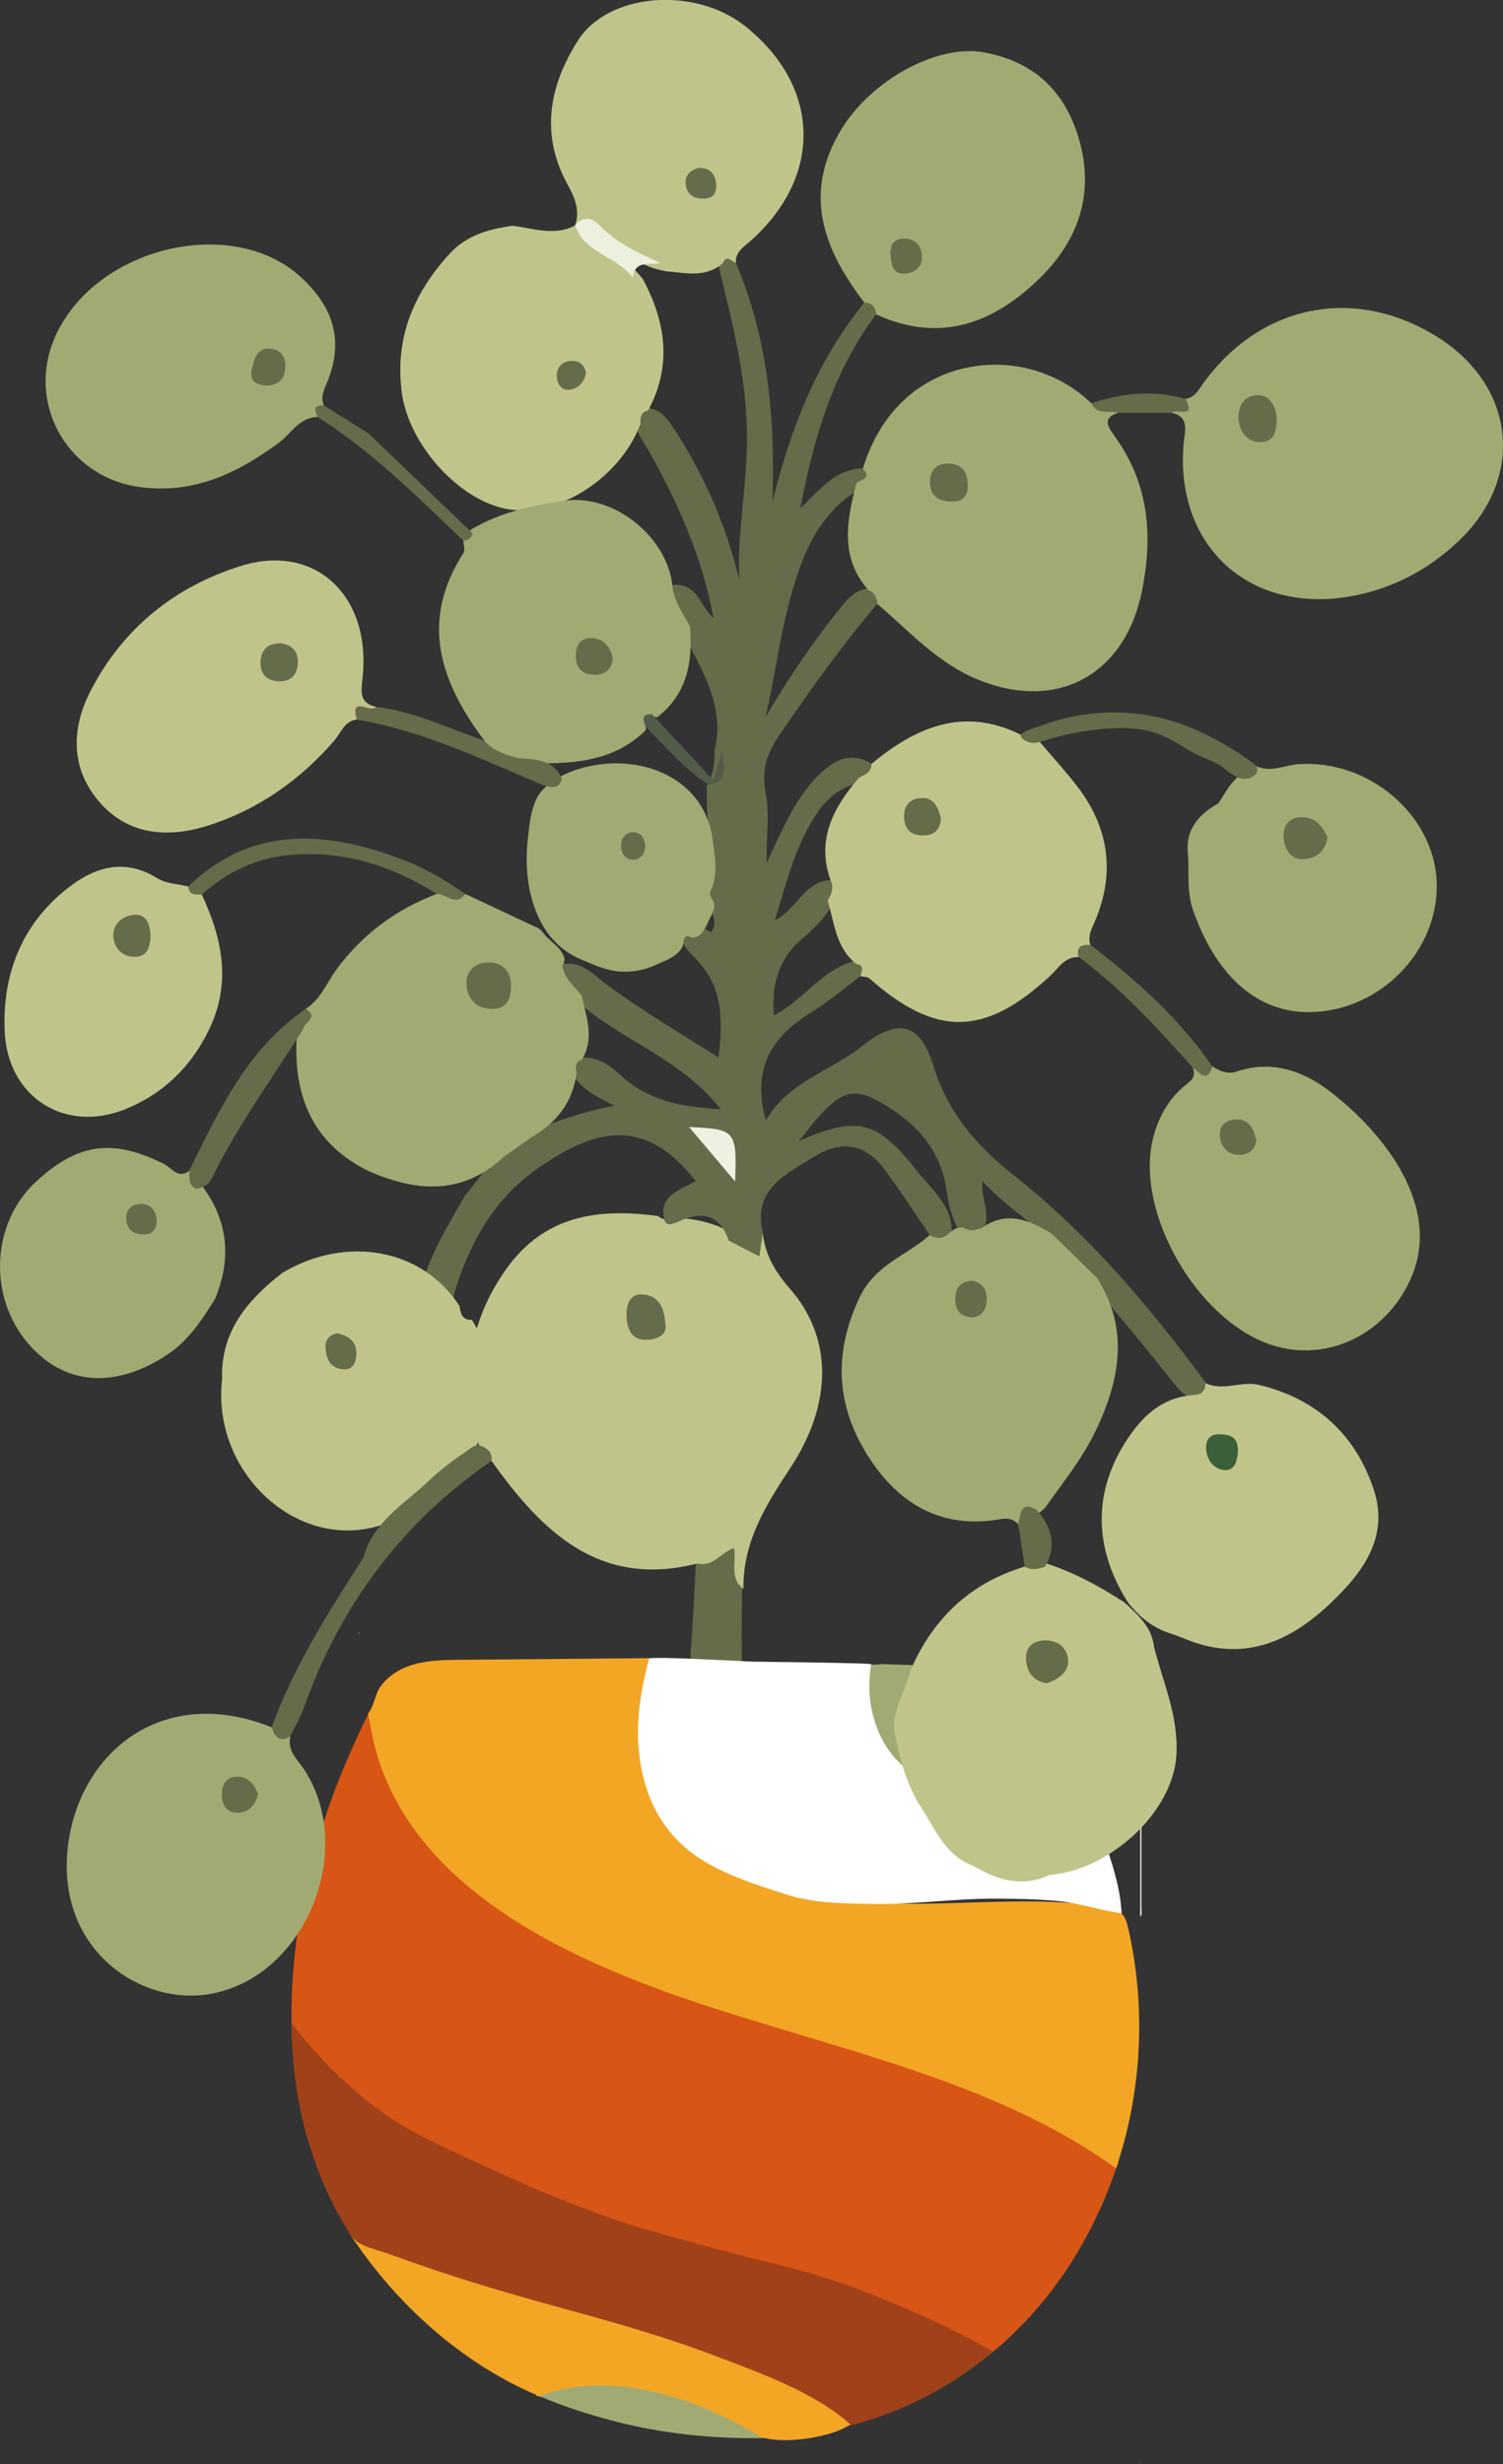 <?xml version="1.0" encoding="UTF-8"?><svg id="Laag_1" xmlns="http://www.w3.org/2000/svg" viewBox="0 0 144.55 236.96"><rect x="0" y="0" width="144.55" height="236.96" fill="#333333" stroke="none"/><defs><style>.cls-1{fill:#f3a624;}.cls-1,.cls-2,.cls-3,.cls-4,.cls-5,.cls-6,.cls-7,.cls-8,.cls-9,.cls-10,.cls-11,.cls-12,.cls-13,.cls-14{stroke-width:0px;}.cls-2{fill:#535b4b;}.cls-3{fill:#a2aa73;}.cls-4{fill:#3b5f38;}.cls-5{fill:#d75515;}.cls-6{fill:#af602b;}.cls-7{fill:#c1c48a;}.cls-8{fill:#a1411a;}.cls-9{fill:#656c49;}.cls-10{fill:#fff;}.cls-11{fill:#fae2b4;}.cls-12{fill:#ecf1df;}.cls-13{fill:#ecf1e1;}.cls-14{fill:#fbeccb;}</style></defs><path class="cls-9" d="m66.95,150c1.23-1.01,2.35-2.16,4.17-2.84.09,1.84.17,3.57.25,5.3-.01,2.04-.07,4.09-.03,6.13.04,1.57,0,2.7-2.21,2.57-1.87-.12-2.87-.49-2.69-2.58.24-2.85.34-5.71.5-8.56Z"/><path class="cls-5" d="m109.69,236.93s-.02.03-.02.03v-.07s.02.02.02.03Z"/><path class="cls-5" d="m107.5,207.97c-1.68-1.15-3.4-2.23-5.23-3.13-3.77-1.86-7.64-3.47-11.51-5.09-5.68-2.38-11.55-4.17-17.52-5.63-5.87-1.44-11.48-3.51-16.84-6.33-3.97-2.1-7.94-4.15-11.39-7.07-2.25-1.91-4.43-3.89-5.68-6.66-.69-.91-1.28-1.86-1.78-2.86,0,0-.01-.01-.01-.02-.85-1.71-1.44-3.52-1.86-5.41,0-.03-.01-.05-.02-.08-.02-.1-.03-.19-.05-.29h0c-.04-.23-.09-.45-.15-.67,0-.03,0,.03,0,0-.05.13-.05.12-.12.24,0,.03-.07.11-.06.14-4.52,9.08-7.4,19.26-7.24,29.4,0,.23,0,.46.01.69.46.58.92,1.14,1.4,1.7,1.85,2.16,3.92,4.12,6.17,5.85,2.75,2.12,5.88,3.59,9.02,5.03,2.88,1.32,5.75,2.66,8.69,3.86,1.96.8,3.95,1.57,5.96,2.22,2.31.75,4.63,1.46,6.98,2.07,2.05.53,4.09,1.11,6.15,1.59,2.92.69,5.8,1.47,8.63,2.45,3.02,1.05,5.94,2.31,8.84,3.67,1.82.85,3.59,1.77,5.32,2.76.11-.09.22-.18.33-.27,5.94-4.97,9.73-11.38,11.86-17.8,0,0,.01.01.02.02.05-.12.11-.24.17-.35-.02-.02-.04-.03-.07-.05Z"/><path class="cls-3" d="m51.55,230.36s.08-.01.12-.02c1.39-.17,2.84-1.35,4.23-1.54,1.29-.18,2.5-1.04,3.8-.98,2.66.12,5.32,2.31,7.83,3.2,1.09.39,2.16.85,3.18,1.39.8.42,1.58.89,2.32,1.4.29.2.57.41.84.64-5.17.12-10.24-.4-15.25-1.74-2.18-.58-4.34-1.29-6.43-2.16"/><path class="cls-3" d="m50.13,230.83s0,0,.01,0"/><path class="cls-8" d="m88.52,222.6c2.39,1.08,4.73,2.25,7,3.55-.11.09-.22.18-.33.27-.32.26-.64.51-.98.77-3.97,3.03-8.16,4.93-12.31,6.03-.16.04-.33.09-.49.13-.63-.46-1.28-.9-1.96-1.33-5.19-3.31-10.9-5.4-16.74-7.18-7.1-2.16-14.36-3.79-21.37-6.26-2.45-.86-4.86-1.83-7.17-2.96-.15-.21-.29-.43-.42-.64-2.98-4.7-4.88-10.12-5.5-16.28-.11-1.16-.19-2.32-.22-3.48,0-.23-.01-.47-.01-.69,1.66,2.17,3.51,4.19,5.58,6.04,1.93,1.74,4,3.28,6.28,4.49,2.69,1.43,5.47,2.64,8.22,3.92,3.53,1.64,7.13,3.09,10.79,4.38,2.54.89,5.17,1.58,7.78,2.3,2.7.74,5.42,1.45,8.14,2.11,2.18.54,4.35,1.17,6.46,1.91,2.45.87,4.86,1.86,7.23,2.94Z"/><path class="cls-8" d="m109.69,236.93s-.02.03-.02.03v-.07s.02.02.02.03Z"/><path class="cls-1" d="m109.69,184.28s-.01.02-.02.02v-.04s.02.02.02.02Z"/><path class="cls-1" d="m35.41,164.81c.01.09.03.17.04.25.03.18.07.36.11.54,2.29,14.86,17.63,22.23,30.32,26.59,3.11,1.07,6.26,2.03,9.41,2.98,11.06,3.35,22.53,6.51,32.05,13.34,2.49-7.38,2.9-15.46,1.17-23.06-.11-.5-.25-1.03-.6-1.4-.44-.47-1.11-.61-1.75-.7-5.33-.83-10.75-.41-16.14-.3-6.15.12-12.43-.2-18.17-2.41-2.79-1.08-5.48-2.65-7.32-5.02-3.44-4.45-3.2-10.75-1.73-16.17-6.16.05-12.32.11-18.48.16-1.81.02-3.68.04-5.36.74-.89.37-1.72.98-2.31,1.75-.61.81-.62,1.84-1.21,2.63"/><path class="cls-1" d="m51.55,230.36s.03-.03.05-.05c-7.2-3.05-13.56-8.81-17.82-15.3.65.99,2.4,1.31,3.45,1.68,1.68.6,3.35,1.19,5.04,1.76,4.3,1.43,8.64,2.65,13.01,3.85,4.61,1.26,9.2,2.6,13.67,4.31,4.17,1.59,9.49,3.49,12.83,6.53-1.75,1.25-6.4,1.94-8.47,1.23-.23-.08-.44-.2-.65-.33-5.96-3.54-13.98-6.19-20.82-3.62"/><path class="cls-1" d="m50.13,230.83s0,0,.01,0"/><path class="cls-10" d="m107.84,183.61c-.19-2.96-1.48-5.9-2.24-8.74-.8-2.99-1.42-6.01-2.07-9.03-1.84.57-3.47,1.65-5.1,2.7-1.62,1.04-3.3,2.08-5.17,2.52-3.9.93-7.33-1.64-8.63-5.24-.38-1.05-.59-2.17-.63-3.28-.02-.56.03-1.12.06-1.68.05-.78-.04-.85-.91-.88-3.55-.11-7.1-.14-10.65-.19-.95-.01-9.99-.57-10.08-.27-1.07,3.98-1.56,7.98-.37,12.04.96,3.31,2.94,5.85,5.94,7.58,2.38,1.38,5,2.19,7.6,3.03,2.76.89,5.87.89,8.76.92,3.69.04,7.35-.5,11.04-.51,2.09,0,4.18.03,6.27.22s4.14.91,6.21,1.19c0-.12-.01-.25-.02-.37Z"/><path class="cls-11" d="m109.69,184.28s-.01.02-.02.02v-.05c0-6.75,0-13.51,0-20.27v-.06s0,0,0,.01c.04.07.08.17.09.29,0,6.43,0,12.85,0,19.27,0,.26.09.54-.07.79Z"/><path class="cls-3" d="m103.52,165.75c-.68-3.19-1.15-5.06-2.05-5.11,0,0-7.19-.31-16.75-.62-.22.04-.45.07-.7.07-.08,0-.16,0-.24-.01-.35,2.13-.19,4.27.7,6.42,1.67,4.03,6.11,6.76,10.88,4.21,1.76-.94,3.42-2.04,5.16-3,1.01-.56,2.03-1.08,3.07-1.56-.03-.14-.05-.27-.08-.4Z"/><path class="cls-3" d="m109.67,163.94s0,.02,0,.02v-.03s0,0,0,.01Z"/><path class="cls-10" d="m109.69,236.93s-.02.03-.02.03v-.07s.02.02.02.03Z"/><path class="cls-10" d="m109.69,184.28s-.01.02-.02.02v-.05c0-6.75,0-13.51,0-20.27v-.06s0,0,0,.01c.04.07.08.17.09.29,0,6.43,0,12.85,0,19.27,0,.26.09.54-.07.79Z"/><path class="cls-14" d="m34.54,156.94c0,.06,0,.12,0,.18,0-.01-.02-.02-.02-.03,0-.05.01-.1.02-.15Z"/><path class="cls-6" d="m34.54,156.94c0,.06,0,.12,0,.18,0-.01-.02-.02-.02-.03-.03-.05-.08-.1-.14-.15h.15Z"/><path class="cls-7" d="m73.36,118.6c.24,2.07,1.18,3.69,2.58,5.29,4.05,4.61,4.28,10.91.02,17.35-2.41,3.64-4.52,7.11-4.46,11.56-1.39-1.05-.66-2.6-.9-3.93-1.25.37-1.99,1.86-3.52,1.48-9.44,2.4-14.96-3.06-19.81-9.87-.65-.34-.98-.91-1.22-1.56-1.74-6.07-1.06-11.75,2.7-16.97,3.68-5.11,8.85-5.79,14.53-5.01.63.53,1.34.27,2.04.19,1.79.1,3.49.54,5.06,1.41.99.54,1.97,1.4,2.99.05Z"/><path class="cls-9" d="m73.36,118.6c-.1.69-.21,1.38-.33,2.22-1.03-.53-1.99-1.03-2.95-1.52-.9-2.67-2.71-2.82-4.94-1.78-.42.1-.87.49-1.22-.11-.66-2.52,1.51-2.94,2.99-3.84-4.89-6.24-9.7-5.18-15.58-.93-3.66,2.64-5.92,6.51-7.36,10.83-.57,1.71-.69,3.7-2.44,4.84-1,.14-1.44-.42-1.65-1.29.37-4.52,2.66-8.28,4.86-12.07,1.13-1.35,2.13-2.8,3.27-4.14.82-.88,1.78-1.55,2.87-2.04,2.7-.93,5.37-1.93,8.22-2.44-1.56-.79-3.17-1.49-4.08-3.11-.12-.66.05-1.18.69-1.47,1.73-.27,3,.76,4.09,1.75,2.6,2.35,5.7,2.95,9.51,3.17-3.86-4.93-9.63-6.65-13.83-10.4-.83-1.03-2.19-1.83-1.55-3.51,2.02-.48,3.22,1.05,4.55,2.02,3.3,2.42,6.8,4.49,10.62,6.91.44-3.68.41-6.8-2.12-9.42-.57-.59-1.17-1.16-1.45-1.96-.14-1.3.52-1.6,1.64-1.31.47.14,1.18.73,1.26.6.64-.91-.02-1.83-.21-2.74-.17-.55-.28-1.11-.12-1.69.89-1.47.63-2.98.16-4.5-.22-1.66-.31-3.33-.29-5.01.53-1.07.83-2.2.74-3.4,1.12-4.49-1.38-8.01-3.16-11.73-.72-1.32-1.83-2.52-1.14-4.22,2.59-.53,2.88,1.95,4.21,3.14-1.04-5.69-3.31-10.9-6.12-15.91-.55-.97-1.3-1.85-1.4-3.04.05-.71.37-1.18,1.12-1.27,1.15.09,1.84.86,2.42,1.73,3.18,4.76,5.32,9.97,6.47,14.84-.25-3.81.6-8.29.72-12.81.16-6-1.32-11.62-2.7-17.32.3-1.12.79-1.44,1.63-.41,3.14,7.33,3.79,15.03,3.54,22.96,1.72-6.97,4.26-13.53,8.83-19.13,1-.26,1.38.12,1.14,1.12-4.08,5.45-5.99,11.74-7.29,18.67,1.92-1.84,3.39-3.79,6.01-3.84,1.15.42,1.15.49,0,1.82-4.25,2.34-5.83,6.45-7.01,10.77-1.05,3.83-1.5,7.8-2.36,11.34,1.95-3.35,4.28-6.82,6.88-10.11.88-1.1,1.74-2.35,3.44-2.28.68.33.96.78.45,1.47-3.4,3.99-6.43,8.25-9.39,12.57-1.23,1.8-1.81,3.44-1.36,5.68.38,1.93.08,3.99.08,6.7,1.58-3.34,2.75-6.18,4.92-8.37,1.47-1.48,3.07-2.44,5.18-1.19.43.99-.28,1.4-.93,1.84-2.36.35-3.77,1.89-4.9,3.85-1.68,2.89-2.46,6.09-3.46,9.37,2.16-1.05,2.88-3.97,5.64-3.86.5.71.29,1.42,0,2.13-.72,1.39-1.83,2.49-2.99,3.47-2.3,1.96-3,4.43-2.75,7.41,2.91-1.5,4.66-4.51,7.9-5.27.98.24,1.3.67.45,1.47-1.57,1.17-3.06,2.46-4.72,3.48-3.78,2.31-5.81,5.36-4.4,10.42,2.1-3.7,6.13-4.69,9.18-7.1,3.51-2.78,5.62-2.38,6.93,1.85,1.42,4.59,4.2,7.74,7.83,10.6,7.15,5.65,12.98,12.58,18.37,19.88.65,1.03.07,1.4-.85,1.58-1.36-.2-2.02-1.29-2.78-2.24-2.36-2.94-4.75-5.87-7.22-8.73-1.45-1.56-2.97-3.05-4.51-4.52-1.81-1.91-4.09-3.26-6.12-5.48-.17,1.8.9,3.26.06,4.68-.78.86-1.56.83-2.35,0-.68-1.18-.98-2.5-1.17-3.81-.51-3.53-2.45-5.97-5.37-7.86-3.19-2.06-4.39-2-6.89.75-.68.75-1.25,1.58-1.97,2.39,5.64-2.46,7.53-2.06,11.38,2.85,1.41,1.79,3.46,3.34,3.35,6.02-.65.92-1.33,1.39-2.12.14-1.45-2.11-2.83-4.27-4.36-6.32-1.83-2.45-4.12-2.83-6.74-1.2-2.75,1.71-5.96,3.11-4.94,7.35Z"/><path class="cls-3" d="m82.36,46.48c.37-.4,1.59-.43.63-1.42,2.75-9.05,10.9-11.25,16.75-9.37,1.99.64,3.72,1.64,5.21,3.09.8.51,2.01-.19,2.61.91-1.51.48-1.1,1.23-.41,2.19,3.32,4.54,3.77,9.53,2.68,14.94-1.61,8.03-8.08,11.64-15.72,8.56-3.9-1.58-6.64-4.66-9.73-7.3-.03-.6-.25-1.08-.85-1.32-2.8-3.15-2.08-6.7-1.18-10.28Z"/><path class="cls-3" d="m114.02,38.36c.66-.1,1.02-.5,1.39-1.05,5.46-8,14.75-9.97,22.84-4.9,7.48,4.7,8.47,13.49,2.05,19.6-3.02,2.88-6.68,4.77-10.88,5.41-9.54,1.44-16.45-5.13-15.58-14.81.11-1.2.6-2.48-1.15-2.92.21-.68,1.05-.73,1.33-1.33Z"/><path class="cls-7" d="m110.99,158.38c.87,3.43,2.37,6.68,2.15,10.4-.32,5.45-6.35,11.04-12.19,11.52-2.62,1.22-5.01.51-7.32-.86-2.6-.93-3.58-3.33-4.9-5.42-1.39-2.06-2.08-4.38-2.56-6.78-.73-2.38.87-4.29,1.32-6.43,2.14-5.07,5.73-8.56,11.06-10.16.57-.3,1.16-.48,1.81-.39,2.78.87,5.32,2.24,7.75,3.81,1.31,1.2,2.67,2.37,2.88,4.32Z"/><path class="cls-7" d="m82.56,74.85c.52-.37,1.29-.52,1.25-1.39,4.26-3.53,8.83-5.53,14.32-2.83.56.39,1.31.3,1.86.7,1.18,1.4,2.42,2.75,3.54,4.19,3.09,3.98,3.77,8.33,1.8,13.01-.32.76-.75,1.47-.46,2.34-.16.6-.65.88-1.14,1.16-1.32-.03-1.92,1.05-2.72,1.8-6.29,5.85-10.99,5.92-17.39.26-.2-.18-.58-.15-.87-.21.12-.49.44-1.04-.41-1.19-1.96-1.56-2.09-3.94-2.74-6.09.36-.59.62-1.2.3-1.9-1.42-3.9.21-6.98,2.65-9.84Z"/><path class="cls-3" d="m89.41,118.77c.69.4,1.34.37,1.92-.22.37-.35.79-.56,1.31-.5.59.38,1.2.26,1.8.03,2.39-1.72,4.56-.74,6.71.55,1.45,1.42,2.9,2.85,4.36,4.27,3.1,4.89,2.21,9.75-.1,14.62-1.29,2.71-3.16,5.02-4.88,7.44-.72.77-1.66,1.2-2.61,1.62-.45-.5-.97-.62-1.66-.5-5.69,1.03-9.87-1.47-12.77-6.05-3.05-4.81-3.38-9.78-.85-15.21,1.51-3.24,4.53-4.04,6.77-6.05Z"/><path class="cls-3" d="m55.98,101.91c-.75.2-.6.76-.53,1.29-.37,2.83-1.96,4.8-4.37,6.19-.86.61-1.72,1.21-2.59,1.82-3.98,3.74-8.4,3.43-13.01,1.42-5.47-2.67-7.29-7.29-6.94-13.05.02-.95.7-1.67.86-2.57,1.46-.91,2.02-2.52,2.98-3.82,2.5-3.36,5.72-5.76,9.64-7.23.91-.89,1.81.52,2.72,0,2.25,1.06,4.5,2.12,6.75,3.17.63.2.85.83,1.32,1.2.38.33.77.66,1.09,1.05.28.46.61.9.19,1.45.14,1.28,1.15,1.99,1.85,2.91.45,2.05,1.26,4.1.03,6.16Z"/><path class="cls-3" d="m116.6,102.55c.72.46,1.49.78,2.33.5,3.39-1.16,6.46-.05,9,1.92,5.53,4.28,10.49,11.09,7.93,17.55-2.19,5.56-8.07,8.69-13.71,6.77-7.05-2.41-12.92-12.65-11.3-19.64.46-1.97,1.33-3.65,2.82-5.02.57-.53,1.48-.88,1.05-1.95.61-.3,1.26.09,1.87-.13Z"/><path class="cls-3" d="m27.93,166.97c-.35,1.43.74,2.27,1.38,3.28,5.03,7.86-.09,20.15-9.38,21.54-6.59.99-14.68-4.45-13.37-14.46,1.14-8.71,8.95-15.46,19.57-11.23.72.03,1.27.42,1.79.87Z"/><path class="cls-3" d="m84.28,30.23c-.11-.65-.37-1.14-1.14-1.12-3.97-5.16-5.99-10.54-2.18-16.74,2.9-4.71,9.22-8.16,13.69-7.33,4.7.87,7.71,3.62,9.08,8.2,1.58,5.3.04,9.82-3.75,13.53-4.44,4.34-9.59,6.27-15.7,3.47Z"/><path class="cls-7" d="m34.32,69.19c-1.22.15-1.53,1.29-2.18,2.04-3.32,3.83-7.36,6.65-12.16,8.17-3.84,1.21-7.71.94-10.5-2.37-2.76-3.28-2.6-7.11-.7-10.73,3.11-5.93,8.07-9.91,14.4-11.88,7.15-2.23,12.58,2.9,11.68,10.86-.15,1.35-.27,2.33,1.3,2.69-.36.78-1.42.52-1.84,1.23Z"/><path class="cls-7" d="m44.19,125.58c.11.7.23,1.39,1.19,1.34,2.31,3.58,1.88,7.37.89,11.21-1.71,3.43-3.51,6.78-7.71,7.73-8.7,4.61-18.31-3.66-17.2-13.21-.16-4.6,2.44-7.64,5.8-10.25,6.19-3.68,13.49-2.31,17.03,3.19Z"/><path class="cls-3" d="m30.55,40.1c-1.76.02-2.53,1.58-3.71,2.46-4.01,2.97-8.27,4.99-13.43,4.27-7.12-.99-11.08-8.37-7.93-14.83,4.09-8.4,17.02-11.3,23.47-5.34,2.95,2.73,4.1,5.8,2.68,9.68-.31.85-.88,1.67-.49,2.65-.06.44-.29.79-.59,1.11Z"/><path class="cls-7" d="m114.77,134.13c.79.04,1.14-.39,1.18-1.13,1.68.83,3.41-.24,5.15.18,5.58,1.35,9.32,4.84,11.04,10.13,1.5,4.61-1.2,8.08-4.38,11.05-3.95,3.69-8.41,5.47-13.79,3.24-.38-.16-.76-.3-1.15-.44-1.82-.52-3.23-1.62-4.37-3.11-3.48-5.52-3.31-11.2.47-16.37,1.46-1.99,3.3-3.35,5.86-3.53Z"/><path class="cls-7" d="m62.34,39.47c-.74.16-.77.72-.75,1.32-1.92,5.06-7.67,8.85-12.46,8.22-4.74-.62-9.79-6.11-10.48-11.22-.71-5.27,1.13-9.62,4.61-13.41,1.61-1.76,3.77-2.36,6.05-2.67,2.01.25,4.03,1.02,6.03-.04.14.04.28.07.43.1,2.02,1.68,4.38,2.96,6.06,5.07,2.21,4.13,2.82,8.32.51,12.63Z"/><path class="cls-7" d="m70.76,25.28c-.42-.13-.86-.87-1.25.03-1.64,1.44-3.55.93-5.42.78-3.4-.56-5.75-3.2-8.81-4.47,0,0,.05.03.05.03.43-1.38,0-2.56-.68-3.79-2.72-4.84-1.87-9.57.94-13.97,2.94-4.62,11.26-5.21,16.08-1.37,7.25,5.78,7.5,14.37.58,20.59-.68.61-1.53,1.07-1.48,2.16Z"/><path class="cls-3" d="m64.64,56.09c.07,1.59,1,2.82,1.72,4.15.28,3.39-.26,6.49-3.16,8.74-1.18-.3-.97.65-1.12,1.27-3.48,3.37-7.88,3.19-12.24,3.15-1.34-.33-2.84-.44-3.25-2.17-4.23-5.62-6.27-11.48-2.01-18.06.17-.27,0-.77-.02-1.16.16-.5.46-.88.89-1.17,2.71-1.6,5.75-2.22,8.79-2.68,4.64-.71,9.74,3.26,10.4,7.94Z"/><path class="cls-3" d="m120.91,73.71c1.35.58,2.63-.12,3.93-.22,6.73-.51,13.07,4.83,13.33,11.29.27,6.61-5.42,12.46-12.19,12.55-5.09.07-9.12-3.52-11.34-10.11-.51-1.76-.25-3.59-.41-5.38-.18-2.08,1.11-3.58,2.92-4.57h.01c.69-1,1.19-2.15,2.28-2.82.43-.36.97-.49,1.45-.75Z"/><path class="cls-7" d="m19.41,86.03c1.98,4.24,2.86,8.51.69,12.99-1.74,3.6-4.43,6.19-8.09,7.66-5.75,2.3-11.29-1.14-11.56-7.52-.24-5.57,1.73-10.54,6.4-14.01,2.56-1.9,5.31-2.55,8.31-.68.82.51,1.95.53,2.93.78.55.08,1.08.18,1.31.78Z"/><path class="cls-3" d="m15.72,130.51c-5.12,3.2-10.02,2.56-13.37-1.76-3.52-4.54-3.03-11.3,1.11-15.11,4.04-3.73,7.38-4.17,12.31-1.71.74.37,1.34,1.47,2.42.67.67.4.95,1.13,1.43,1.69,2.37,3.32,2.6,6.86,1.08,10.58-1.33,2.16-2.72,4.29-4.98,5.63Z"/><path class="cls-3" d="m51.96,88.55c-1.18-2.28-1.48-5.12-1.22-7.64.14-1.36.27-2.93.9-4.17s2.16-2.13,3.5-2.62c5.53-1.99,12.5.16,13.4,6.61.2,1.44.53,3.38-.11,4.73-.07.14-.14.28-.15.44-.01.31.24.55.35.84.16.41,0,.88-.21,1.27-.33.62-.56,1.38-1.09,1.87-.24.23-.61.36-.92.24-.1-.04-.19-.1-.3-.1-.24,0-.36.3-.37.54-.09,1.28-1.78,1.83-2.77,2.27-1.04.47-2.18.67-3.32.6-1.33-.09-2.54-.65-3.75-1.16-1.83-.76-3.11-2.1-3.95-3.73Z"/><path class="cls-9" d="m27.93,166.97c-1.05.65-1.49.03-1.8-.86,2.12-5.88,5.47-11.09,8.81-16.31.94-3.5,4-5.19,6.37-7.46.95-.91,2-1.71,3.07-2.47.73-.35,1.3-1.34,2.32-.61.47.28.65.7.56,1.23-8.62,5.93-14.54,13.9-18.03,23.72-.34.95-.87,1.84-1.31,2.75Z"/><path class="cls-9" d="m19.41,86.03c-.59,0-1.23.08-1.31-.78,5.92-5.71,12.75-5.41,19.84-2.88,2.42.86,4.7,2.09,6.8,3.6-.91,1.28-1.81-.05-2.72,0-4.34-2.72-8.97-4.23-14.17-3.75-3.28.3-6.04,1.64-8.45,3.82Z"/><path class="cls-9" d="m120.84,73.74s.01.02.02.04c.27.62-.46,1.07-.98,1.11-1.2.09-1.9-.99-2.87-1.48-.7-.35-1.44-.6-2.13-.97-1.27-.68-2.44-1.56-3.84-1.99-1.57-.48-3.25-.5-4.88-.36-1.9.16-3.78.52-5.59,1.09-.45.14-.91.29-1.38.25-.29-.03-1.17-.39-.97-.81.17-.34,1.47-.68,1.83-.81,1.27-.48,2.59-.83,3.93-1.05,2.65-.42,5.39-.31,7.99.37,3.07.8,5.91,2.34,8.48,4.21.15.11.31.23.39.39Z"/><path class="cls-9" d="m54.06,74.87c-.35,1.15-1.15.82-1.93.6-5.8-2.47-11.51-5.2-17.81-6.27-.73-2.42,1.42-.53,1.84-1.23,3.67.45,6.99,2.06,10.43,3.26.88,1.01,2.09,1.38,3.33,1.68,1.64.11,3.3.17,4.14,1.97Z"/><path class="cls-9" d="m18.87,114.31c-.83-.34-.61-1.08-.68-1.72,2.87-5.81,5.6-11.73,11.22-15.58,1.31.82-.16,1.28-.25,1.93-2.96,4.78-6.34,9.3-8.8,14.4-.26.55-.82.91-1.49.97Z"/><path class="cls-9" d="m116.6,102.55c-.51,1.68-1.22.57-1.87.13-3.41-3.81-6.85-7.59-10.99-10.65-.28-1.04.31-1.22,1.14-1.16,4.41,3.38,8.53,7.06,11.72,11.68Z"/><path class="cls-9" d="m35.42,41.66c3.35,3.21,6.69,6.43,10.04,9.64-.13.45-.45.65-.89.71-4.43-4.25-8.78-8.59-14.01-11.9-.35-.66-.45-1.18.59-1.11,1.43.89,2.85,1.78,4.28,2.67Z"/><path class="cls-9" d="m114.02,38.36c1.06,1.95-.86.91-1.33,1.33-1.71,0-3.42,0-5.13,0-.88-.27-2.06.31-2.61-.91,2.98-1,6-1.3,9.07-.42Z"/><path class="cls-9" d="m97.92,146.57c.27-.91.15-2.35,1.83-1.33,1.41,1.65,1.92,3.42.75,5.43-.65.21-1.3.37-1.95-.02-.21-1.36-.41-2.72-.62-4.08Z"/><path class="cls-9" d="m64.01,127.42c.13.98-.84,1.41-1.9,1.42-1.4.01-1.8-1.07-1.85-2.28-.04-1.11.29-2.18,1.6-2.08,1.39.1,2.04,1.14,2.14,2.94Z"/><path class="cls-13" d="m66.27,108.38c4.47.19,4.61.33,4.43,5.24-1.58-1.88-3.16-3.75-4.43-5.24Z"/><path class="cls-2" d="m68.19,75.47c-2.38-1.49-4.13-3.66-6.11-5.59-.2-.62-.46-1.26.63-1.19,1.91,2.05,3.83,4.1,5.89,6.32.35-1.14.6-1.96.85-2.79,0,1.25.89,2.84-1.27,3.25Z"/><path class="cls-9" d="m93.07,46.66c.03,1.18-.61,1.63-1.71,1.57-1.18-.06-1.92-.62-1.92-1.86,0-1.25.71-1.86,1.93-1.78,1.26.08,1.69.93,1.71,2.07Z"/><path class="cls-9" d="m122.78,40.14c.01,1.24-.19,2.34-1.49,2.37-1.27.04-2.03-.88-2.16-2.11-.13-1.24.47-2.35,1.74-2.4,1.29-.05,1.8,1.07,1.91,2.13Z"/><path class="cls-9" d="m100.69,161.87c-1.24-.19-1.91-.99-2.01-2.23-.08-1.06.47-1.77,1.55-1.88,1.28-.13,2.31.51,2.48,1.72.17,1.25-.83,1.96-2.02,2.39Z"/><path class="cls-9" d="m90.48,78.64c-.02,1.18-.66,1.71-1.75,1.7-1.09,0-1.73-.59-1.78-1.69-.05-1.07.44-1.8,1.56-1.9,1.35-.12,1.68.9,1.98,1.89Z"/><path class="cls-9" d="m93.46,123.17c1.1.19,1.51.94,1.43,1.97-.07.92-.59,1.59-1.56,1.52-1.13-.08-1.52-.92-1.45-1.95.07-.93.58-1.49,1.58-1.54Z"/><path class="cls-9" d="m49.14,94.83c.01,1.29-.44,2.24-1.89,2.19-1.4-.05-2.26-.87-2.38-2.27-.12-1.39.83-2.16,2.01-2.2,1.35-.05,2.27.76,2.27,2.28Z"/><path class="cls-9" d="m120.83,109.58c-.09,1.05-.85,1.5-1.65,1.48-1.15-.02-1.85-.85-1.87-1.97-.01-.92.67-1.43,1.61-1.44,1.3,0,1.62.97,1.9,1.93Z"/><path class="cls-9" d="m24.81,172.53c-.2.99-.81,1.67-1.79,1.78-1.12.12-1.65-.62-1.68-1.66-.03-1.04.42-1.83,1.55-1.79,1,.03,1.6.73,1.92,1.68Z"/><path class="cls-9" d="m86.96,22.93c1.04.06,1.64.62,1.7,1.7.05,1.01-.6,1.53-1.44,1.67-1.26.21-1.51-.73-1.57-1.71-.05-.89.16-1.63,1.31-1.66Z"/><path class="cls-9" d="m26.97,61.86c1.25.15,1.78.91,1.66,2.1-.11,1.09-.83,1.62-1.89,1.55-1.26-.08-1.79-.89-1.67-2.08.11-1.09.84-1.56,1.9-1.57Z"/><path class="cls-9" d="m32.49,128.22c1.25.31,1.88.94,1.77,2.17-.07.84-.43,1.36-1.3,1.28-1.27-.11-1.61-1.1-1.66-2.13-.04-.79.51-1.24,1.19-1.33Z"/><path class="cls-9" d="m25.46,37.08c-.86-.14-1.52-.45-1.24-1.58.25-1.02.49-2.11,1.85-1.97,1.13.12,1.45,1.01,1.35,2.02-.12,1.11-.86,1.54-1.95,1.53Z"/><path class="cls-4" d="m117.36,137.94c1.46-.03,1.76.75,1.68,1.81-.07.89-.38,1.78-1.42,1.6-.95-.17-1.56-.97-1.62-2.01-.06-1.06.54-1.47,1.35-1.41Z"/><path class="cls-12" d="m63.5,25.29c-1.02.21-2.43-.31-2.65,1.41-1.51-2.06-4.65-2.34-5.55-5.06.79-.81,1.6-.78,2.35.02,1.63,1.73,3.76,2.66,5.86,3.64Z"/><path class="cls-9" d="m56.36,35.85c-.15.88-.71,1.5-1.54,1.62-.85.12-1.27-.56-1.27-1.34,0-.79.47-1.34,1.29-1.42.79-.07,1.34.3,1.52,1.14Z"/><path class="cls-9" d="m67.26,16.14c1.02.02,1.52.58,1.61,1.51.08.8-.19,1.41-1.12,1.45-.92.04-1.63-.3-1.79-1.27-.15-.97.42-1.49,1.3-1.69Z"/><path class="cls-9" d="m58.93,63.23c-.07,1.18-.74,1.67-1.79,1.66-1.07,0-1.7-.59-1.76-1.68-.05-1.04.38-1.87,1.51-1.85,1.14.02,1.77.83,2.04,1.87Z"/><path class="cls-9" d="m127.67,80.49c-.23,1.54-1.27,2.13-2.4,2.13-1.14,0-1.77-.97-1.82-2.1-.05-1.21.56-1.97,1.84-1.93,1.33.04,1.93.96,2.37,1.91Z"/><path class="cls-9" d="m14.48,89.88c-.02,1.14-.27,2.17-1.61,2.13-1.12-.04-1.91-.83-1.97-1.94-.07-1.15.76-1.92,1.82-2.08,1.33-.19,1.68.81,1.76,1.88Z"/><path class="cls-9" d="m15.07,117.36c0,.84-.37,1.35-1.26,1.35-.93,0-1.59-.44-1.67-1.39-.08-.97.51-1.56,1.45-1.55.95,0,1.41.67,1.48,1.59Z"/><path class="cls-9" d="m62.08,81.37c-.08.66-.37,1.23-1.06,1.29-.87.07-1.28-.56-1.29-1.34,0-.65.36-1.23,1.04-1.28.88-.07,1.22.55,1.3,1.34Z"/></svg>